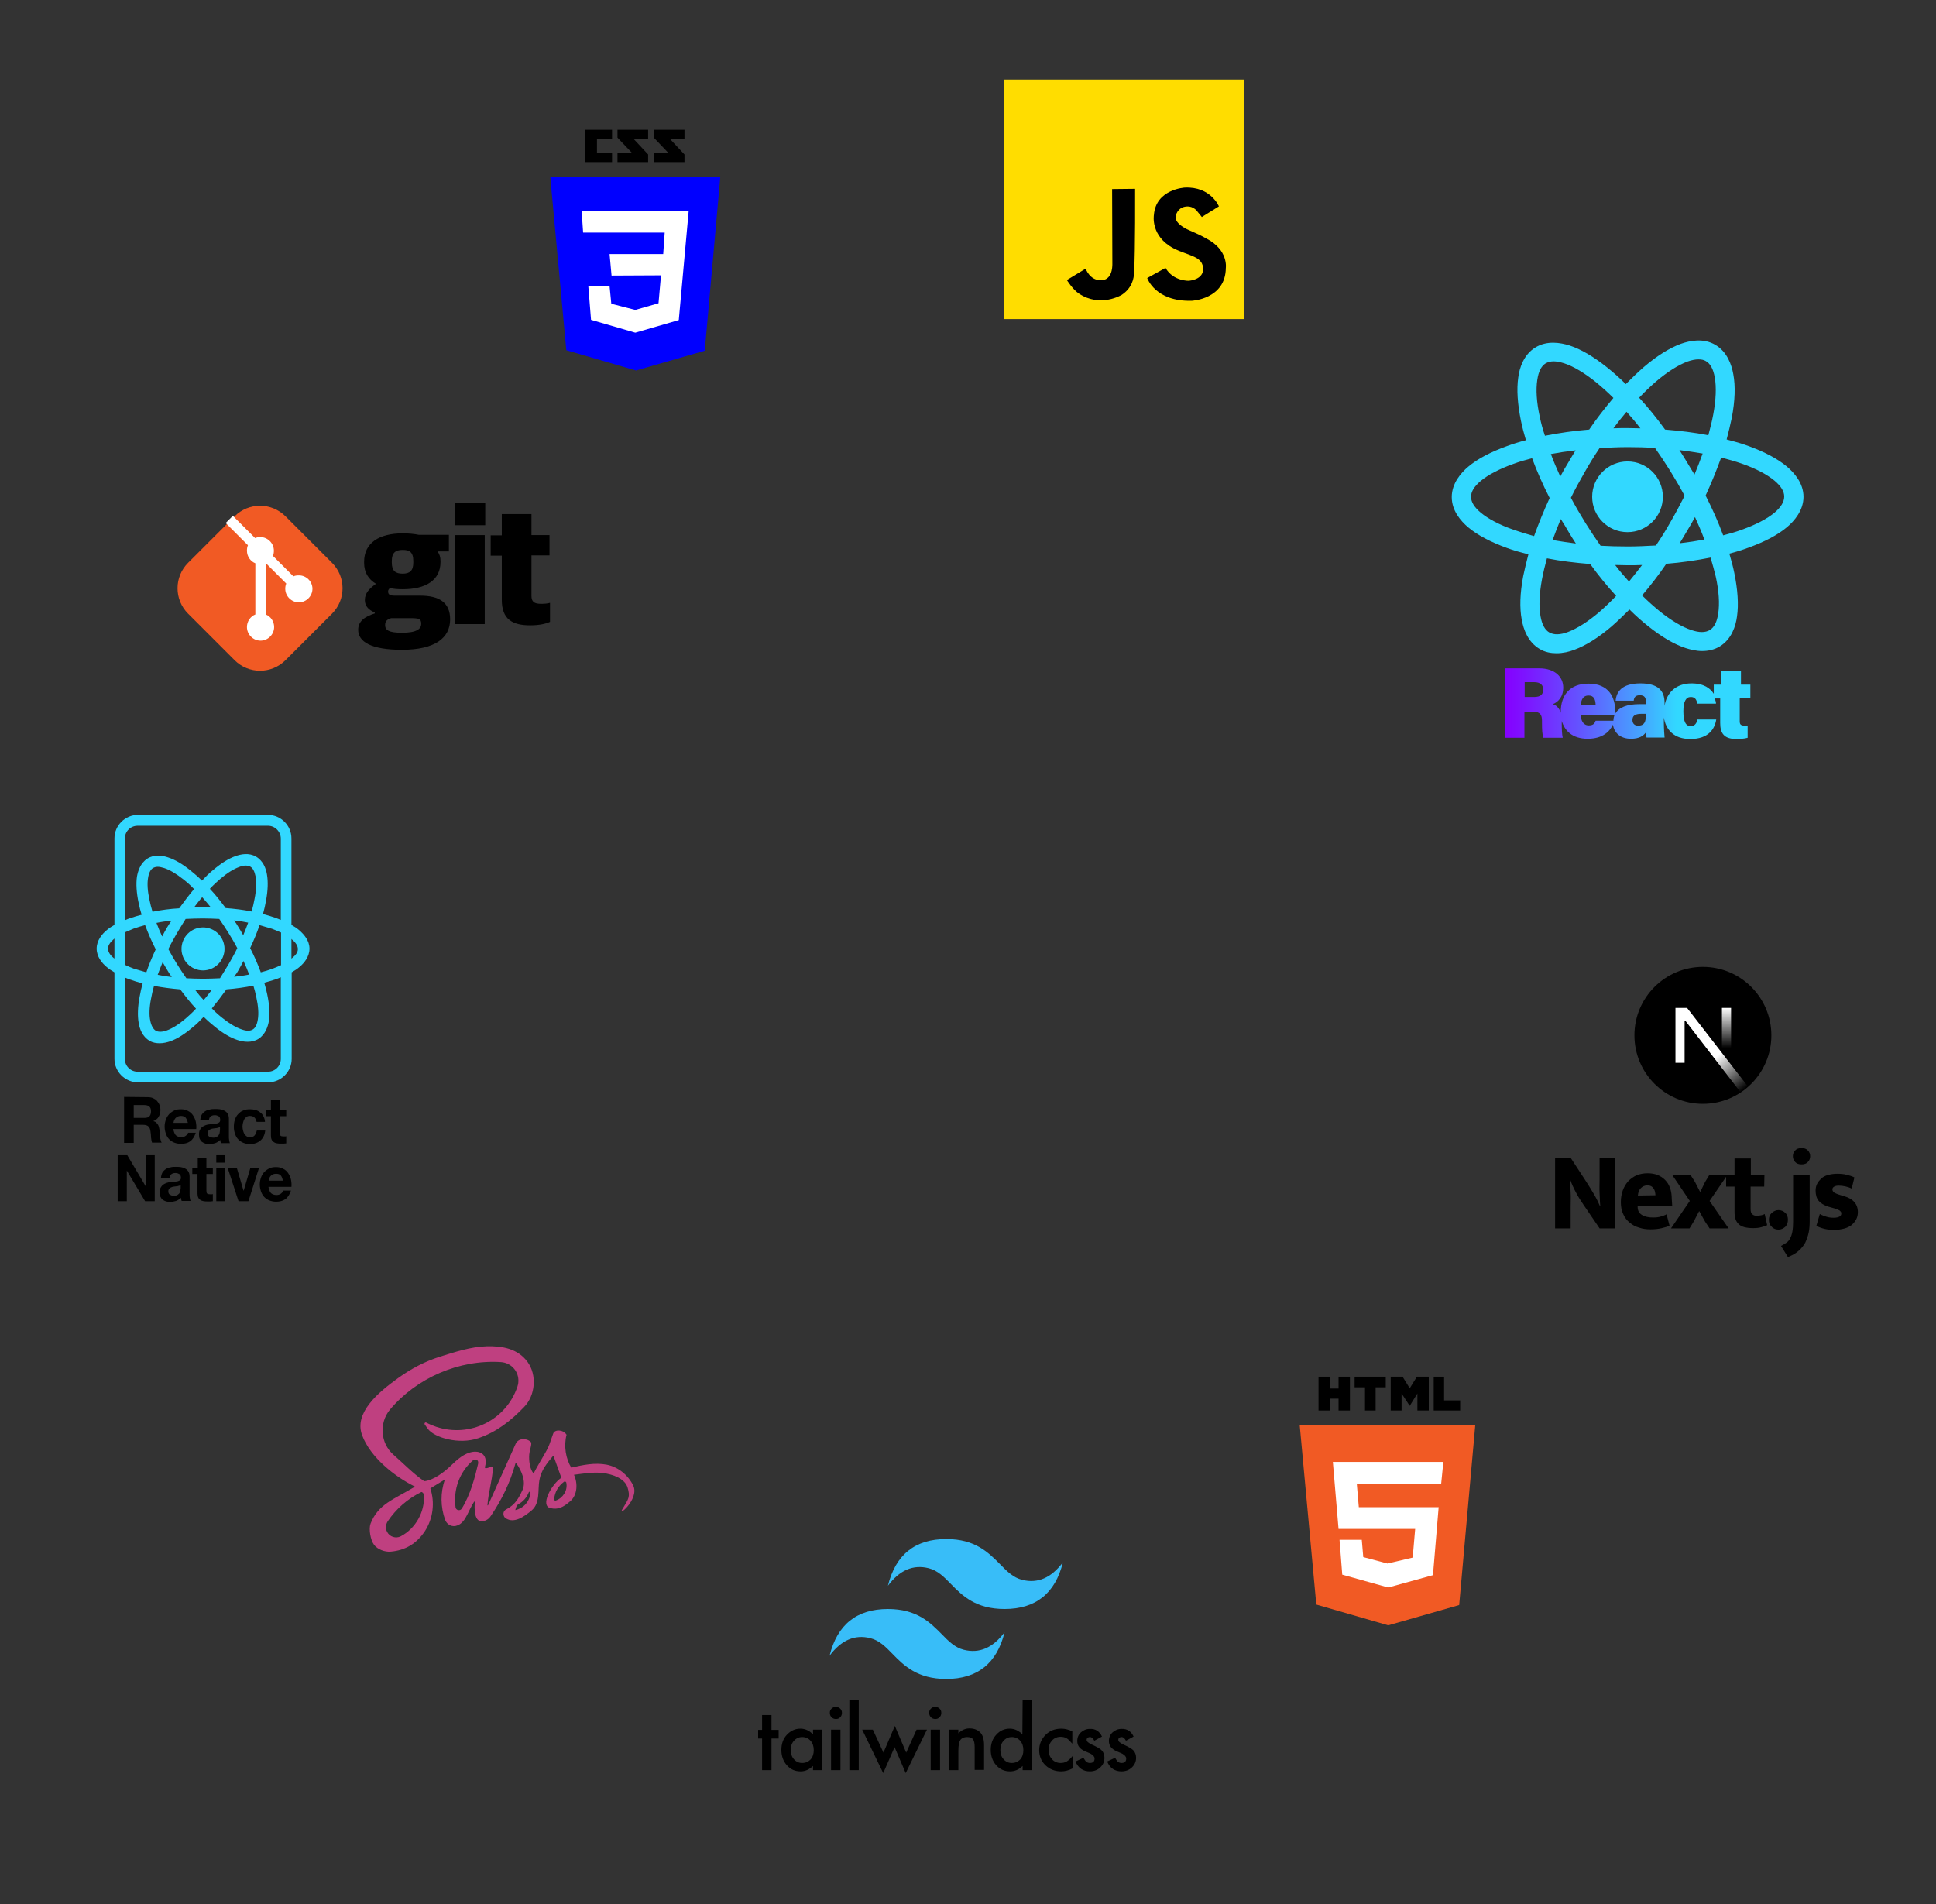 <?xml version="1.0" encoding="utf-8"?>
<!-- Generator: Adobe Illustrator 27.2.0, SVG Export Plug-In . SVG Version: 6.00 Build 0)  -->
<svg version="1.1" id="Layer_1" xmlns="http://www.w3.org/2000/svg" xmlns:xlink="http://www.w3.org/1999/xlink" x="0px" y="0px"
	 viewBox="0 0 783.2 770.5" style="enable-background:new 0 0 783.2 770.5;" xml:space="preserve">
<rect x="0" y="0" width="783.2" height="770.5" fill="#333333" stroke="none"/>
<style type="text/css">
	.st0{fill:#0000FF;}
	.st1{fill:#FFFFFF;}
	.st2{fill:#F15A24;}
	.st3{fill:#FFDD00;}
	.st4{fill:#32D8FF;}
	.st5{fill:url(#SVGID_1_);}
	.st6{fill:#BF4080;}
	.st7{fill-rule:evenodd;clip-rule:evenodd;fill:#38BDF8;}
	.st8{fill:url(#SVGID_00000131350011468699903640000014073538714460063380_);}
	.st9{fill:url(#SVGID_00000170244798946950706030000001203083183805661315_);}
</style>
<g id="Layer_1_00000016775159834316823370000012600366716508264634_">
	<g>
		<polygon class="st0" points="291.4,71.5 222.6,71.5 229.1,141.7 257.3,149.9 285.1,141.9 		"/>
		<polygon class="st1" points="235.3,85.4 278.6,85.4 274.6,129.5 257,134.6 239.1,129.4 238,115.8 246.6,115.8 247.3,122.9 
			257,125.4 266.4,122.7 267.4,111.4 247.4,111.5 246.6,102.8 268.3,102.8 268.9,94.1 235.9,94.1 		"/>
		<polygon points="241.5,56.3 241.5,61.9 247.6,61.9 247.6,65.6 236.8,65.6 236.8,52.5 247.6,52.5 247.6,56.4 		"/>
		<polygon points="249.8,52.5 249.8,55.7 255.8,62 249.8,62 249.8,65.6 262.2,65.6 262.2,62.5 256.4,56.3 262.2,56.3 262.2,52.5 		
			"/>
		<polygon points="264.5,52.5 264.5,55.7 270.5,62 264.5,62 264.5,65.6 276.9,65.6 276.9,62.5 271.1,56.3 276.9,56.3 276.9,52.5 		
			"/>
	</g>
	<g>
		<polygon class="st2" points="596.8,576.7 525.8,576.7 532.5,649.2 561.6,657.6 590.3,649.4 		"/>
		<polygon class="st1" points="541.9,623 550.9,623 551.5,630 561.3,632.6 571.5,630.2 572.5,618.6 541.5,618.6 539.2,591.5 
			583.9,591.5 583,600.5 548.9,600.5 549.7,609.8 582,609.8 579.7,637.3 561.6,642.3 543,637.1 		"/>
		<path d="M541.5,570.7v-4.8H538v4.8h-4.6V557h4.6v4.8h3.5V557h4.6v13.7H541.5z"/>
		<path d="M560.6,561.3h-4.1v9.4h-4.3v-9.4H548V557h12.6V561.3z"/>
		<path d="M590.7,570.7H580V557h4.2v9.6h6.5V570.7L590.7,570.7z"/>
		<polygon points="562.6,570.7 562.6,557 567.4,557 570.3,561.7 573.2,557 578,557 578,570.7 573.4,570.7 573.4,563.8 570.3,568.8 
			567,563.8 567,570.7 		"/>
	</g>
	<g>
		<path d="M436.5,118.9c8.7,5.8,17.3,0.5,17.3,0.5c4.3-2.9,4.9-6.7,5-9.1c0.5-8.6,0.4-33.8,0.4-33.8l-9.3,0.1c0,0,0,22.1,0.1,30.4
			c0,1.4-0.1,6.5-4.7,6.5s-6.1-4.7-6.1-4.7l-7.5,4.6C431.7,113.3,434.1,117.2,436.5,118.9L436.5,118.9z"/>
		<path d="M481,113.4c0,0-6.4,0.3-9.5-5.2l-7.4,4.1c0,0,3.3,9.6,18,9.2c0,0,13.8-0.6,13.8-13.3c0,0,1.1-7.3-7.9-11.9
			c-1.5-0.8-3-1.6-6.6-3.2c-1.5-0.6-4.1-2-5.2-3.6c-1.4-2.1,0.2-4.9,2-5.7c2-0.9,4.3-0.4,5.8,1.1c0.6,0.6,2.2,2.7,2.2,2.7l6.9-4.3
			c0,0-3.3-8.1-13.8-7.6c0,0-11.7,0.6-12.5,11.1c0,0-1.5,8.5,8,13.5c6.1,3.2,12.1,3.1,11.9,8.6C486.7,109.1,486.8,112.8,481,113.4
			L481,113.4z"/>
		<path class="st3" d="M406.1,32.2v96.9h97.3V32.2L406.1,32.2L406.1,32.2z"/>
		<path d="M486.7,109.1c0.2-5.5-5.8-5.5-11.9-8.6c-9.5-5-8-13.5-8-13.5c0.8-10.5,12.5-11.1,12.5-11.1c10.5-0.5,13.8,7.6,13.8,7.6
			l-6.9,4.3c0,0-1.6-2-2.2-2.7c-1.5-1.6-3.8-2-5.8-1.1c-1.8,0.8-3.5,3.6-2,5.7c1.1,1.6,3.7,3,5.2,3.6c3.7,1.6,5.2,2.4,6.6,3.2
			c9,4.6,7.9,11.9,7.9,11.9c-0.1,12.7-13.8,13.3-13.8,13.3c-14.8,0.4-18-9.2-18-9.2l7.4-4.1c3.2,5.5,9.5,5.2,9.5,5.2
			C486.9,112.9,486.7,109.2,486.7,109.1L486.7,109.1z M439.2,108.7c0,0,1.6,4.7,6.1,4.7s4.7-5.1,4.7-6.5c0-8.3-0.1-30.4-0.1-30.4
			l9.3-0.1c0,0,0.1,25.2-0.4,33.8c-0.1,2.5-0.8,6.3-5,9.1c0,0-8.6,5.3-17.3-0.5c-2.5-1.6-4.9-5.5-4.9-5.5L439.2,108.7L439.2,108.7z"
			/>
	</g>
	<g>
		<g>
			<circle class="st4" cx="658.4" cy="201" r="14.3"/>
			<path class="st4" d="M722.8,188.7c-3.7-3.1-9-5.9-15.6-8.3c-2.7-1-5.6-1.8-8.7-2.6c0.8-3,1.5-6,2.1-8.8
				c1.3-6.9,1.5-12.8,0.6-17.6c-0.7-3.9-2.5-9.1-7.3-11.9c-4.8-2.8-10.2-1.7-13.9-0.4c-4.6,1.7-9.6,4.8-15,9.4
				c-2.4,2.1-4.8,4.4-7.3,6.9c-2.5-2.5-5-4.7-7.5-6.7c-5.5-4.4-10.6-7.4-15.2-8.9c-3.8-1.2-9.2-2.1-13.9,0.8
				c-4.7,2.9-6.4,8.2-6.9,12.1c-0.7,4.8-0.3,10.8,1.1,17.6c0.5,2.5,1.2,5.1,2,7.8c-2.7,0.7-5.3,1.5-7.7,2.4
				c-6.6,2.4-11.8,5.1-15.6,8.3c-3,2.5-6.7,6.8-6.7,12.3s3.6,9.7,6.7,12.3c3.7,3.1,9,5.9,15.6,8.3c2.7,1,5.6,1.8,8.7,2.6
				c-0.8,3-1.5,6-2.1,8.8c-1.3,6.9-1.5,12.8-0.6,17.6c0.7,3.9,2.5,9.1,7.3,11.9c2.2,1.3,4.5,1.7,6.8,1.7c2.6,0,5.1-0.6,7.2-1.4
				c4.6-1.7,9.6-4.8,15-9.4c2.4-2.1,4.8-4.4,7.3-6.9c2.5,2.5,5,4.7,7.5,6.7c5.5,4.4,10.6,7.4,15.2,8.9c1.9,0.6,4.2,1.2,6.7,1.2
				c2.4,0,4.9-0.5,7.2-1.9c4.7-2.9,6.4-8.2,6.9-12.1c0.7-4.8,0.3-10.8-1.1-17.6c-0.5-2.5-1.2-5.1-2-7.8c2.7-0.7,5.3-1.5,7.7-2.4
				c6.6-2.4,11.8-5.1,15.6-8.3c3-2.5,6.7-6.8,6.7-12.3S725.9,191.3,722.8,188.7L722.8,188.7z M670,154.3c4.6-3.9,8.9-6.6,12.6-8
				c1.7-0.6,3.2-0.9,4.5-0.9c1.2,0,2.2,0.2,3,0.7c1.8,1,3,3.2,3.6,6.6c0.7,3.9,0.5,9-0.6,14.9c-0.5,2.7-1.2,5.6-2,8.5
				c-5.5-1.1-11.4-1.8-17.5-2.3c-3.4-4.7-6.9-9-10.5-12.9C665.4,158.5,667.7,156.3,670,154.3L670,154.3z M685.7,209.2
				c1.4,3.1,2.7,6.1,3.8,9.1c-3.2,0.6-6.5,1.1-10,1.5c1-1.6,2-3.3,3-5C683.6,213,684.7,211.1,685.7,209.2L685.7,209.2z M675.9,211
				c-1.9,3.4-3.9,6.6-6,9.7c-3.7,0.2-7.5,0.4-11.4,0.4s-7.4-0.1-11-0.3c-2.1-3-4.1-6-6.1-9.2c-2.1-3.4-4.1-6.8-5.9-10.2
				c1.7-3.5,3.6-6.9,5.6-10.4c1.9-3.4,3.9-6.6,6-9.7c3.7-0.2,7.5-0.4,11.4-0.4s7.4,0.1,11,0.3c2.1,3,4.1,6,6.1,9.2
				c2.1,3.4,4.1,6.8,5.9,10.2C679.7,204.1,677.9,207.6,675.9,211z M659,235.3c-1.9-2.1-3.8-4.3-5.6-6.7c1.7,0,3.4,0.1,5.1,0.1
				c2,0,3.9,0,5.8-0.1C662.5,231,660.7,233.2,659,235.3z M634.8,215.6c0.9,1.5,1.8,2.9,2.7,4.3c-3.2-0.4-6.4-0.9-9.4-1.4
				c1-2.8,2.1-5.6,3.3-8.5C632.6,211.8,633.7,213.7,634.8,215.6L634.8,215.6z M631.2,192.8c-1.4-3.1-2.7-6.1-3.8-9.1
				c3.2-0.6,6.5-1.1,10-1.5c-1,1.6-2,3.3-3,5C633.3,189,632.2,190.9,631.2,192.8L631.2,192.8z M658,166.6c1.9,2.1,3.8,4.3,5.6,6.7
				c-1.7,0-3.4-0.1-5.1-0.1c-2,0-3.9,0-5.8,0.1C654.4,171,656.2,168.7,658,166.6z M682.1,186.4c-0.9-1.5-1.8-2.9-2.7-4.3
				c3.2,0.4,6.4,0.9,9.4,1.4c-1,2.8-2.1,5.6-3.3,8.5C684.3,190.1,683.2,188.2,682.1,186.4L682.1,186.4z M622.9,168.6
				c-1.3-5.9-1.6-11-1-14.9c0.5-3.4,1.6-5.6,3.4-6.7c0.9-0.5,2-0.8,3.2-0.8s2.7,0.3,4.3,0.8c3.7,1.2,8.2,3.9,12.8,7.6
				c2.3,1.9,4.7,4,7.1,6.4c-3.3,3.9-6.7,8.2-9.8,12.8c-6.3,0.5-12.3,1.4-17.9,2.5C624.1,173.7,623.4,171.1,622.9,168.6L622.9,168.6z
				 M612.2,214.3c-5.7-2-10.2-4.4-13.2-6.9c-2.6-2.2-3.9-4.3-3.9-6.4s1.3-4.2,3.9-6.4c3-2.5,7.6-4.9,13.2-6.9
				c2.4-0.9,4.9-1.6,7.6-2.3c1.9,5.2,4.3,10.6,7.1,16.1c-2.4,5.2-4.5,10.4-6.3,15.4C617.7,216.1,614.8,215.2,612.2,214.3
				L612.2,214.3z M646.9,247.7c-4.6,3.9-8.9,6.6-12.6,8c-3.2,1.2-5.7,1.2-7.5,0.2c-1.8-1-3-3.2-3.6-6.6c-0.7-3.9-0.5-9,0.6-14.9
				c0.5-2.7,1.2-5.6,2-8.5c5.5,1.1,11.4,1.8,17.5,2.3c3.4,4.7,6.9,9,10.5,12.9C651.5,243.5,649.2,245.7,646.9,247.7L646.9,247.7z
				 M694.1,233.3c1.3,5.9,1.6,11,1,14.9c-0.5,3.4-1.6,5.6-3.4,6.7s-4.3,1.1-7.5,0c-3.7-1.2-8.2-3.9-12.8-7.6c-2.3-1.9-4.7-4-7.1-6.4
				c3.3-3.9,6.7-8.2,9.8-12.8c6.3-0.5,12.3-1.4,17.9-2.5C692.8,228.3,693.5,230.8,694.1,233.3L694.1,233.3z M717.9,207.4
				c-3,2.5-7.6,4.9-13.2,6.9c-2.4,0.9-4.9,1.6-7.6,2.3c-1.9-5.2-4.3-10.6-7.1-16.1c2.4-5.2,4.5-10.4,6.3-15.4c3,0.8,5.8,1.6,8.4,2.5
				c5.7,2,10.2,4.4,13.2,6.9c2.6,2.2,3.9,4.3,3.9,6.4S720.5,205.2,717.9,207.4L717.9,207.4z"/>
		</g>
		
			<linearGradient id="SVGID_1_" gradientUnits="userSpaceOnUse" x1="608.81" y1="495.738" x2="708.07" y2="495.738" gradientTransform="matrix(1 0 0 -1 0 780.317)">
			<stop  offset="0" style="stop-color:#8500FF"/>
			<stop  offset="9.000000e-02" style="stop-color:#7C16FF"/>
			<stop  offset="0.29" style="stop-color:#6550FF"/>
			<stop  offset="0.58" style="stop-color:#42ADFF"/>
			<stop  offset="0.7" style="stop-color:#32D8FF"/>
			<stop  offset="0.8" style="stop-color:#32D8FF"/>
			<stop  offset="1" style="stop-color:#32D8FF"/>
		</linearGradient>
		<path class="st5" d="M708.1,282.4V277h-3.8v-5.5h-7.9v5.5h-3.1v3.7c-1.4-2.2-4-4.2-9-4.2c-6.3,0-10.1,3.8-10.9,9.1v-1.2
			c0-5.1-2.8-7.9-9.8-7.9c-7.6,0-9.7,3.5-10,7h7.3c0.2-1.4,0.7-2.2,2.5-2.2c1.9,0,2.4,1,2.4,2.4v1.2h-2.6c-4.8,0-8.3,1.2-9.8,3.9
			c0-0.4,0-0.8,0-1.3c0-5.3-2.5-10.9-10.8-10.9c-7.8,0-11.2,5-11.2,11.4c0,0.1,0,0.3,0,0.4c-0.7-2.1-1.9-3.1-3.2-3.5
			c2-0.8,4.2-2.8,4.2-6.7c0-4.2-3.2-7.8-9.8-7.8h-13.9v28.1h8v-10.6h2.9c3.6,0,4.2,1.3,4.2,3.8v0.7c0,2.9,0.1,4.9,0.6,6.1h7.8
			c-0.3-1.2-0.4-3.5-0.4-5.2V292c0-0.1,0-0.2,0-0.3c1.2,4,4.3,7.2,10.5,7.2s9-3.1,10.2-5.7c0.5,3.3,3,5.7,7.3,5.7c3.4,0,5-1.2,6-2.5
			c0,0.5,0.2,1.5,0.3,2h7.3c-0.1-0.7-0.3-3.9-0.3-6.3v-1.8c0.8,5,4.1,8.7,10.7,8.7c7.4,0,9.9-4.1,10.5-7.9h-7.6
			c-0.3,1.4-1,2.7-2.7,2.7c-1.9,0-3-1.6-3-6c0-3.9,1-5.8,3-5.8c1.8,0,2.4,1.2,2.6,2.7h7.6c0-0.6-0.2-1.3-0.5-2.1h2.2v9.9
			c0,4,1.4,6.5,6.5,6.5c1.3,0,3.4-0.1,4.6-0.5v-4.9c-0.4,0-0.8,0-1.1,0c-1.7,0-2.1-0.5-2.1-1.8v-9.2L708.1,282.4L708.1,282.4z
			 M620.6,282h-3.8v-6h3.8c2.5,0,3.7,1.1,3.7,3S623.3,282,620.6,282z M642.6,281.4c2.3,0,2.8,1.7,2.9,3.7h-6
			C639.7,283,640.5,281.4,642.6,281.4L642.6,281.4z M645.5,291.6c-0.4,1.1-0.9,1.9-2.8,1.9c-2.3,0-3.2-2.2-3.2-4.3h13.7
			c-0.3,0.7-0.5,1.5-0.5,2.4L645.5,291.6L645.5,291.6z M665.8,289.5c0,2.3-0.4,4.1-3.1,4.1c-1.6,0-2.3-1-2.3-2.3
			c0-1.6,0.9-2.5,3.6-2.5h1.8V289.5L665.8,289.5z"/>
	</g>
	<g>
		<g>
			<path class="st2" d="M76.1,227.7l18.8-18.8c5.7-5.7,14.9-5.7,20.6,0l18.8,18.8c5.7,5.7,5.7,14.9,0,20.6l-18.8,18.8
				c-5.7,5.7-14.9,5.7-20.6,0l-18.8-18.8C70.4,242.6,70.4,233.4,76.1,227.7z"/>
			<path class="st1" d="M120.8,232.8c-0.8,0-1.5,0.1-2.1,0.4l-8.3-8.3c0.3-0.6,0.4-1.4,0.4-2.1c0-3-2.5-5.5-5.5-5.5
				c-0.7,0-1.4,0.1-2.1,0.4l-9-9l-2.9,2.9l9,9c-0.3,0.7-0.4,1.4-0.4,2.2c0,2.3,1.4,4.3,3.4,5.1v20.7c-2,0.8-3.4,2.8-3.4,5.1
				c0,3,2.5,5.5,5.5,5.5s5.5-2.5,5.5-5.5c0-2.3-1.4-4.3-3.4-5.1v-20.7c0,0,0.1,0,0.1,0l8.2,8.2c-0.3,0.7-0.4,1.4-0.4,2.1
				c0,3,2.5,5.5,5.5,5.5s5.5-2.5,5.5-5.5S123.8,232.7,120.8,232.8L120.8,232.8z"/>
		</g>
		<path d="M144.9,254.8c0-3.6,2.9-5.4,6.7-6.6v-0.4c-2.2-0.9-4-2.4-4-5c0-2.9,1.9-4.7,4.5-6.6c-3-1.8-4.8-4.5-4.8-8.5v-0.4
			c0-7.6,6-11.5,15.6-11.5c2.4,0,4.6,0.2,6.6,0.6h12.1v6.7H177c0.8,1.1,1.2,2.2,1.2,3.9v0.4c0,7.4-6,11-15.3,11
			c-1.9,0-3.6-0.1-5.2-0.5c-0.4,0.6-0.7,0.7-0.7,1.4c0,1.3,0.8,1.7,2.7,1.7H170c7.6,0,12.1,2.7,12.1,9.6c0,7.5-6.1,12.3-19.5,12.3
			C150.2,262.9,144.9,259.7,144.9,254.8L144.9,254.8z M170.4,252.4c0-2.1-0.9-2.3-4.6-2.3h-7.6c-1.5,0.5-2.4,1.1-2.4,2.8
			c0,2,1.4,3.1,6.8,3.1C168.5,256,170.4,254.5,170.4,252.4L170.4,252.4z M167.2,227.6V227c0-3.7-1.6-4.5-4.3-4.5
			c-2.9,0-4.4,1.1-4.4,4.5v0.6c0,3.4,1.5,4.5,4.4,4.5S167.2,230.9,167.2,227.6z"/>
		<path d="M184.2,203.4h12.1v9.1h-12.1L184.2,203.4L184.2,203.4z M184.2,216.5h11.9v36h-11.9L184.2,216.5L184.2,216.5z"/>
		<path d="M203,242.7v-17.9h-4.5v-8.2h4.5V208H215v8.5h7.3v8.2H215V241c0,2.5,1.1,3.3,3.9,3.3c1.3,0,2.6-0.1,3.6-0.4v7.7
			c-1.5,0.7-4.1,1.4-8,1.4C207.3,253,203,250.6,203,242.7L203,242.7z"/>
	</g>
	<path class="st6" d="M256.2,601.1c-2.1-4.3-6.1-7.6-10.8-8.5s-9.6,0.1-14.3,1.2c-2.2-3.6-3.1-8.7-1.9-13.3
		c-1.4-2.2-4.8-2.2-5.4-0.5c-1.7,4.8-1.5,4.6-2.7,6.9c-1.7,3.1-3.8,6.4-5.2,9.2c-1.6-1.4-2-5.5-1.8-7.6s1.3-4.5,0.6-5.1
		c-1.8-1.7-5.1-1.5-6.1,0.8l-11.1,24.7c0,0.1-0.1,0.2-0.2,0.2s-0.1-0.1-0.1-0.2l0,0c0.4-5.2,1.9-9.6,2.2-14.8
		c0.4-1.8-3.6,1.1-3.2-0.6c1.5-5.8-3-6.4-4.8-6.1c-3.6,0.5-6.4,3.1-9.1,5.7s-7.1,5.9-10.7,6.2c-4.7-3.3-8.4-7.2-12.4-10.7
		c-5.3-4.6-5.9-12.8-1.5-18.2c10.9-13,28.1-20.4,45-19.3c4.2,0.3,7.3,3.9,7,8c0,0.7-0.2,1.3-0.4,2c-4.6,13.5-19.2,20.7-32.8,16.2
		c-1.4-0.5-2.7-1-4-1.7c-0.3-0.2-0.6,0-0.7,0.2c-0.1,0.2-0.1,0.3,0,0.5l1.2,1.7c2.6,3.7,12.7,6.6,20.5,3.9c7.4-2.5,13.1-7,18.5-12.6
		c4.6-4.7,5.3-13,1.4-18.3s-10.1-6.5-16.6-6.3c-6.4,0.2-12.7,2.3-18.8,4.2c-6.3,2-11.7,4.9-17,8.7c-7.9,5.7-17.9,14-14.5,23.1
		c3.3,8.9,13.1,16.7,21.4,20.8c-8.6,5.2-14.9,7-18,15c-0.8,2.2,0,6.6,1.4,8.5s4.4,3,6.7,2.8c6-0.5,10.6-3.3,13.9-8.3
		c3.3-5.1,4.1-11.5,2.2-17.3l5.9-3.6c-1.9,5.3-1.8,11.1,0.1,16.4c0.8,2,3,3,4.9,2.2c1.3-0.5,1.3-0.5,0.1,0c1.9-0.8,3-2.5,3.9-4.3
		c0.8-1.6,1.8-3.8,2.8-5.3c0-0.1,0.1-0.1,0.2,0c0,0,0.1,0.1,0.1,0.2c-0.2,2-0.5,8.8,3.7,7.6c1.2-0.3,2.1-1,2.8-2.1
		c4.4-6.5,7.8-13.5,9.9-21.1c0-0.1,0.1-0.2,0.3-0.2c0,0,0.1,0,0.1,0.1c2.1,2.9,4,7.4,2.5,10.7c-1.6,3.5-3,6-6.6,7.9
		c-1.1,0.5-1.4,1.8-0.9,2.8c0.1,0.3,0.4,0.6,0.7,0.8c3.4,2.2,7.4-0.6,10.5-3.2c3.5-3,2.4-8.2,3.1-12.2s3-6.8,5.6-9.9
		c0,0,0.1,0,0.1,0l0,0l3.2,8.9c-4.1,2.7-8.7,11.4-4.4,12.3c3.1,0.7,5.1-0.3,8.1-2.9c2.8-2.5,3-7.2,1.4-10.6c4-0.5,7.9-1.2,11.8-0.7
		s8.8,2.2,9.9,5.9s0.4,4.5-1.8,8.2C249,614.6,258.8,606.7,256.2,601.1L256.2,601.1L256.2,601.1z M162.1,621.6c-2,1-4.5,0.2-5.5-1.8
		c-0.7-1.3-0.6-2.9,0.2-4.2c3.4-5.1,8.1-9.2,13.6-11.9c0.3-0.2,1.1,0.5,1.1,1.3C171.9,611.7,168.1,618.5,162.1,621.6L162.1,621.6z
		 M193.4,592.3c-1.2,5.2-3.1,12.5-6.6,18.1c-0.4,0.6-1.2,0.8-1.9,0.4c-0.3-0.2-0.6-0.6-0.6-0.9c-1-7.2,1.6-14.4,7.1-19.1
		c0.5-0.4,1.2-0.4,1.6,0C193.5,591,193.5,591.7,193.4,592.3L193.4,592.3z M212.7,608.5c-1.1,1.3-2.6,2.1-4.2,2.5
		c-0.1,0,0.4-2,1.2-2.4c1.9-1,3.4-2.7,4.2-4.8c0.1-0.2,0.3-0.3,0.5-0.2c0.1,0.1,0.2,0.2,0.2,0.3
		C214.5,605.6,213.8,607.2,212.7,608.5L212.7,608.5z M228.3,604.3c-0.8,1.3-2,2.3-3.4,2.8c-0.3,0.1-0.6,0-0.7-0.3c0-0.1,0-0.2,0-0.3
		c0.2-2.8,1.7-5.3,4-7c0.3-0.2,0.6-0.1,0.8,0.2c0,0,0.1,0.1,0.1,0.2C229.4,601.4,229.1,603,228.3,604.3L228.3,604.3L228.3,604.3z"/>
	<g>
		<g>
			<path d="M312.1,703.4v12.8h-3.8v-12.8h-1.6v-3.5h1.6v-6h3.8v6h2.9v3.5H312.1z"/>
			<path d="M328.9,699.8h3.8v16.4h-3.8v-1.7c-1.6,1.5-3.2,2.2-5,2.2c-2.3,0-4.1-0.8-5.6-2.5c-1.5-1.7-2.2-3.8-2.2-6.2
				s0.7-4.5,2.2-6.1s3.3-2.5,5.5-2.5c1.9,0,3.6,0.8,5.1,2.3L328.9,699.8L328.9,699.8z M319.9,708c0,1.6,0.4,2.8,1.3,3.8
				c0.9,1,2,1.5,3.3,1.5c1.4,0,2.5-0.5,3.4-1.4c0.9-1,1.3-2.3,1.3-3.8s-0.4-2.8-1.3-3.8c-0.9-1-2-1.5-3.4-1.5
				c-1.3,0-2.4,0.5-3.3,1.5C320.3,705.3,319.9,706.5,319.9,708L319.9,708z"/>
			<path d="M335.7,693c0-0.7,0.2-1.2,0.7-1.7s1.1-0.7,1.7-0.7s1.3,0.2,1.8,0.7c0.5,0.5,0.7,1,0.7,1.7s-0.2,1.3-0.7,1.8
				c-0.5,0.5-1,0.7-1.7,0.7s-1.3-0.2-1.8-0.7S335.7,693.7,335.7,693L335.7,693z M340,699.8v16.4h-3.8v-16.4H340z"/>
			<path d="M347.4,687.8v28.4h-3.8v-28.4H347.4z"/>
			<path d="M353.1,699.8l4.3,9.3l4.6-10.8l4.6,10.8l4.2-9.3h4.2l-8.6,17.6l-4.5-10.5l-4.6,10.5l-8.5-17.6H353.1L353.1,699.8z"/>
			<path d="M375.9,693c0-0.7,0.2-1.2,0.7-1.7s1.1-0.7,1.7-0.7s1.3,0.2,1.8,0.7c0.5,0.5,0.7,1,0.7,1.7s-0.2,1.3-0.7,1.8
				c-0.5,0.5-1,0.7-1.7,0.7s-1.3-0.2-1.8-0.7S375.9,693.7,375.9,693L375.9,693z M380.3,699.8v16.4h-3.8v-16.4H380.3z"/>
			<path d="M383.9,699.8h3.8v1.5c1.3-1.3,2.8-2,4.5-2c1.9,0,3.4,0.6,4.5,1.8c0.9,1,1.4,2.7,1.4,5v10h-3.8v-9.1
				c0-1.6-0.2-2.7-0.7-3.3c-0.4-0.6-1.2-0.9-2.4-0.9c-1.2,0-2.1,0.4-2.7,1.2c-0.5,0.8-0.8,2.2-0.8,4.3v7.9h-3.8V699.8L383.9,699.8z"
				/>
			<path d="M413.7,687.8h3.8v28.4h-3.8v-1.7c-1.5,1.5-3.2,2.2-5.1,2.2c-2.2,0-4.1-0.8-5.6-2.5c-1.5-1.7-2.2-3.8-2.2-6.2
				s0.7-4.5,2.2-6.1c1.5-1.7,3.3-2.5,5.5-2.5c1.9,0,3.6,0.8,5.1,2.3L413.7,687.8L413.7,687.8z M404.7,708c0,1.6,0.4,2.8,1.3,3.8
				c0.9,1,2,1.5,3.3,1.5c1.4,0,2.5-0.5,3.4-1.4c0.9-1,1.3-2.3,1.3-3.8s-0.4-2.8-1.3-3.8c-0.9-1-2-1.5-3.4-1.5
				c-1.3,0-2.4,0.5-3.3,1.5C405.1,705.3,404.7,706.5,404.7,708L404.7,708z"/>
			<path d="M433.8,700.5v5c-0.9-1-1.6-1.8-2.3-2.2c-0.7-0.4-1.5-0.6-2.4-0.6c-1.4,0-2.6,0.5-3.5,1.5s-1.4,2.2-1.4,3.8
				s0.5,2.8,1.4,3.8c0.9,1,2.1,1.5,3.5,1.5c0.9,0,1.7-0.2,2.4-0.6c0.7-0.4,1.5-1.1,2.4-2.2v5c-1.5,0.8-3.1,1.2-4.6,1.2
				c-2.5,0-4.6-0.8-6.4-2.5c-1.7-1.7-2.5-3.7-2.5-6.1s0.9-4.5,2.6-6.2s3.8-2.5,6.4-2.5C430.8,699.4,432.4,699.8,433.8,700.5
				L433.8,700.5z"/>
			<path d="M445.8,702.6l-3.1,1.7c-0.5-1-1.1-1.5-1.8-1.5c-0.4,0-0.6,0.1-0.9,0.3s-0.4,0.5-0.4,0.9c0,0.6,0.7,1.2,2.2,1.9
				c2,0.9,3.4,1.7,4,2.4s1,1.7,1,2.9c0,1.6-0.6,2.9-1.8,4c-1.1,1-2.5,1.5-4.1,1.5c-2.7,0-4.7-1.3-5.8-4l3.2-1.5
				c0.5,0.8,0.8,1.3,1,1.5c0.5,0.4,1,0.6,1.6,0.6c1.3,0,1.9-0.6,1.9-1.8c0-0.7-0.5-1.3-1.5-1.9c-0.4-0.2-0.8-0.4-1.1-0.5
				s-0.8-0.4-1.2-0.5c-1.1-0.5-1.9-1.1-2.3-1.6c-0.6-0.7-0.9-1.6-0.9-2.6c0-1.4,0.5-2.6,1.5-3.5c1-0.9,2.2-1.4,3.6-1.4
				C443.2,699.4,444.8,700.5,445.8,702.6L445.8,702.6z"/>
			<path d="M458.6,702.6l-3.1,1.7c-0.5-1-1.1-1.5-1.8-1.5c-0.4,0-0.6,0.1-0.9,0.3s-0.4,0.5-0.4,0.9c0,0.6,0.7,1.2,2.2,1.9
				c2,0.9,3.4,1.7,4,2.4s1,1.7,1,2.9c0,1.6-0.6,2.9-1.8,4c-1.1,1-2.5,1.5-4.1,1.5c-2.7,0-4.7-1.3-5.8-4l3.2-1.5
				c0.5,0.8,0.8,1.3,1,1.5c0.5,0.4,1,0.6,1.6,0.6c1.3,0,1.9-0.6,1.9-1.8c0-0.7-0.5-1.3-1.5-1.9c-0.4-0.2-0.8-0.4-1.1-0.5
				s-0.8-0.4-1.2-0.5c-1.1-0.5-1.9-1.1-2.3-1.6c-0.6-0.7-0.9-1.6-0.9-2.6c0-1.4,0.5-2.6,1.5-3.5c1-0.9,2.2-1.4,3.6-1.4
				C456,699.4,457.6,700.5,458.6,702.6L458.6,702.6z"/>
		</g>
		<g>
			<path class="st7" d="M382.8,622.7c-12.6,0-20.5,6.3-23.6,18.9c4.7-6.3,10.2-8.7,16.5-7.1c3.6,0.9,6.2,3.5,9,6.4
				c4.6,4.7,10,10.1,21.7,10.1c12.6,0,20.5-6.3,23.6-18.9c-4.7,6.3-10.2,8.7-16.5,7.1c-3.6-0.9-6.2-3.5-9-6.4
				C399.8,628.1,394.5,622.7,382.8,622.7z"/>
			<path class="st7" d="M359.2,651c-12.6,0-20.5,6.3-23.6,18.9c4.7-6.3,10.2-8.7,16.5-7.1c3.6,0.9,6.2,3.5,9,6.4
				c4.6,4.7,10,10.1,21.7,10.1c12.6,0,20.5-6.3,23.6-18.9c-4.7,6.3-10.2,8.7-16.5,7.1c-3.6-0.9-6.2-3.5-9-6.4
				C376.2,656.4,370.9,651,359.2,651z"/>
		</g>
	</g>
	<g>
		<g>
			<circle cx="688.9" cy="418.9" r="27.7"/>
			
				<linearGradient id="SVGID_00000093878114980172801480000000889685327599488641_" gradientUnits="userSpaceOnUse" x1="689.929" y1="1716.651" x2="700.859" y2="1730.191" gradientTransform="matrix(1 0 0 1 0 -1285.65)">
				<stop  offset="0" style="stop-color:#FFFFFF"/>
				<stop  offset="1" style="stop-color:#FFFFFF;stop-opacity:0"/>
			</linearGradient>
			<path style="fill:url(#SVGID_00000093878114980172801480000000889685327599488641_);" d="M707.2,439.7l-24.7-31.9h-4.7V430h3.7
				v-17.4l22.7,29.4C705.4,441.3,706.3,440.5,707.2,439.7L707.2,439.7z"/>
			
				<linearGradient id="SVGID_00000088851694846653790720000016653672580536520383_" gradientUnits="userSpaceOnUse" x1="698.506" y1="1693.492" x2="698.446" y2="1709.762" gradientTransform="matrix(1 0 0 1 0 -1285.65)">
				<stop  offset="0" style="stop-color:#FFFFFF"/>
				<stop  offset="1" style="stop-color:#FFFFFF;stop-opacity:0"/>
			</linearGradient>
			
				<rect x="696.6" y="407.8" style="fill:url(#SVGID_00000088851694846653790720000016653672580536520383_);" width="3.7" height="22.2"/>
		</g>
		<g>
			<path d="M629.2,468.6h6.3l6.2,9.5c1.1,1.7,2.2,3.5,3.2,5.2s1.8,3.4,2.4,4.8h0.1c-0.2-1.8-0.2-3.6-0.3-5.4s0-3.6,0-5.4v-8.7h6.3
				V497h-6.3l-6.6-9.7c-1.1-1.6-2.1-3.2-3-4.9c-0.9-1.7-1.7-3.4-2.3-5.2h-0.1c0.2,1.9,0.2,3.7,0.3,5.5s0,3.5,0,5.3v9h-6.3V468.6
				L629.2,468.6z"/>
			<path d="M676.5,488.1h-14v0.2c0,1.5,0.6,2.6,1.8,3.3s2.6,1,4.4,1c1.2,0,2.3-0.1,3.2-0.4s1.7-0.5,2.3-0.9l1.2,4.6
				c-0.8,0.4-1.8,0.7-3.1,1c-1.2,0.3-2.8,0.5-4.6,0.5c-1.6,0-3.2-0.2-4.6-0.7c-1.5-0.4-2.7-1.1-3.8-2c-1.1-0.9-2-2-2.6-3.4
				c-0.7-1.4-1-3-1-5c0-1.7,0.3-3.3,0.8-4.7c0.5-1.4,1.3-2.7,2.2-3.7c1-1,2.1-1.8,3.4-2.4c1.3-0.5,2.8-0.8,4.4-0.8
				c3,0,5.3,0.9,7.1,2.7c1.8,1.8,2.7,4.4,2.7,7.7L676.5,488.1L676.5,488.1z M669.7,483.6c0-0.5-0.1-1-0.2-1.5s-0.3-0.9-0.6-1.3
				c-0.3-0.4-0.6-0.7-1-0.9c-0.4-0.2-0.9-0.3-1.5-0.3c-1,0-1.9,0.4-2.6,1.1c-0.7,0.7-1.1,1.7-1.2,3L669.7,483.6L669.7,483.6z"/>
			<path d="M691.6,485.9l7.7,11.1h-7.7l-1.8-2.7l-2.4-4.3l-2.2,4.2l-1.7,2.8H676l7.6-11.1l-7.1-10.5h7.4l1.8,2.8l2.1,4.1l2-4.1
				l1.7-2.8h7.3L691.6,485.9L691.6,485.9z"/>
			<path d="M713.7,480.1h-5.5v9.1c0,1,0.2,1.7,0.7,2.1c0.4,0.4,1,0.6,1.8,0.6c0.6,0,1.2-0.1,1.8-0.2s1.1-0.3,1.4-0.5l1,4.5
				c-0.5,0.3-1.3,0.5-2.3,0.8c-1,0.3-2.1,0.4-3.3,0.4c-2.8,0-4.8-0.5-5.9-1.6c-1.2-1.1-1.7-2.7-1.7-4.9v-10.3h-3.4v-4.8h3.4v-6.6
				h6.6v6.6h5.5L713.7,480.1L713.7,480.1z"/>
			<path d="M715.6,493.5c0-1.1,0.4-2.1,1.2-2.8c0.8-0.7,1.7-1.1,2.7-1.1s2,0.4,2.7,1.1c0.8,0.7,1.1,1.7,1.1,2.8
				c0,1.2-0.4,2.2-1.1,2.9c-0.8,0.7-1.7,1.1-2.7,1.1s-2-0.3-2.7-1.1C716,495.7,715.6,494.8,715.6,493.5z"/>
			<path d="M725.4,475.4h6.7V494c0,1.7-0.1,3.3-0.4,4.7s-0.8,2.8-1.4,4.1c-0.7,1.2-1.6,2.4-2.7,3.3c-1.1,1-2.5,1.8-4.3,2.5l-2.8-4.5
				c0.8-0.4,1.6-0.9,2.2-1.3s1.2-1.1,1.5-1.8c0.4-0.7,0.7-1.6,0.9-2.7c0.2-1.1,0.3-2.4,0.3-4L725.4,475.4L725.4,475.4z M728.8,471.1
				c-1.1,0-2-0.3-2.6-1c-0.6-0.7-0.9-1.4-0.9-2.3s0.3-1.7,0.9-2.3c0.6-0.7,1.5-1,2.6-1s2,0.3,2.6,1c0.6,0.6,0.9,1.4,0.9,2.3
				s-0.3,1.7-0.9,2.3C730.8,470.8,729.9,471.1,728.8,471.1L728.8,471.1z"/>
			<path d="M749.1,480.9c-0.8-0.4-1.7-0.7-2.6-0.9s-1.8-0.3-2.6-0.3c-0.8,0-1.4,0.1-1.9,0.4c-0.5,0.3-0.7,0.7-0.7,1.1
				c0,0.5,0.2,0.9,0.7,1.3c0.5,0.3,1.4,0.7,2.8,1.1l1.3,0.4c1.8,0.5,3.2,1.3,4.1,2.4c0.9,1,1.4,2.4,1.4,4c0,1.1-0.2,2.1-0.7,3
				c-0.5,0.9-1.1,1.6-1.9,2.3c-0.8,0.6-1.8,1.1-3,1.4c-1.2,0.3-2.4,0.5-3.8,0.5c-1.5,0-2.9-0.1-4.1-0.4c-1.2-0.3-2.3-0.7-3.3-1.2
				l1.4-4.8c0.9,0.5,1.8,0.8,2.7,1.1c1,0.3,1.9,0.4,2.9,0.4c1.1,0,1.9-0.2,2.4-0.5c0.5-0.3,0.7-0.7,0.7-1.2c0-0.3,0-0.5-0.2-0.7
				c-0.1-0.2-0.3-0.4-0.6-0.6s-0.7-0.3-1.2-0.5c-0.5-0.2-1.1-0.4-1.9-0.6l-1.4-0.4c-1.8-0.6-3.1-1.4-3.9-2.4c-0.8-1-1.2-2.4-1.2-4.1
				c0-1,0.2-1.9,0.6-2.7c0.4-0.8,1-1.5,1.7-2.2c0.7-0.6,1.6-1.1,2.7-1.4s2.3-0.5,3.7-0.5s2.7,0.1,3.8,0.4c1.2,0.3,2.3,0.6,3.2,1.1
				L749.1,480.9L749.1,480.9z"/>
		</g>
	</g>
	<g>
		
			<ellipse transform="matrix(0.383 -0.924 0.924 0.383 -303.948 312.789)" class="st4" cx="82.1" cy="383.8" rx="8.7" ry="8.7"/>
		<path class="st4" d="M121.1,376.4c-0.9-0.8-2-1.5-3.2-2.2v-35c0-5.2-4.3-9.5-9.5-9.5H55.8c-5.2,0-9.5,4.3-9.5,9.5v35
			c-1.2,0.7-2.3,1.4-3.2,2.2c-1.8,1.5-4,4.1-4,7.4s2.2,5.9,4,7.4c0.9,0.8,2,1.5,3.2,2.2v35c0,5.2,4.3,9.5,9.5,9.5h52.7
			c5.2,0,9.5-4.3,9.5-9.5v-35c1.2-0.7,2.3-1.4,3.2-2.2c1.8-1.5,4-4.1,4-7.4S122.9,378,121.1,376.4z M50.5,339.3
			c0-2.9,2.3-5.2,5.2-5.2h52.7c2.9,0,5.2,2.4,5.2,5.2v32.9c-0.6-0.3-1.3-0.5-2-0.8c-1.7-0.6-3.4-1.1-5.2-1.6
			c0.5-1.8,0.9-3.6,1.2-5.3c0.8-4.2,0.9-7.8,0.4-10.7c-0.4-2.4-1.5-5.5-4.4-7.2s-6.2-1-8.4-0.2c-2.8,1-5.8,2.9-9.1,5.7
			c-1.5,1.2-2.9,2.6-4.4,4.2c-1.5-1.5-3-2.8-4.5-4c-3.3-2.7-6.4-4.5-9.2-5.4c-2.3-0.8-5.6-1.3-8.4,0.5c-2.8,1.8-3.8,5-4.2,7.3
			c-0.4,2.9-0.2,6.5,0.7,10.7c0.3,1.5,0.7,3.1,1.2,4.7c-1.6,0.4-3.2,0.9-4.7,1.4c-0.7,0.2-1.3,0.5-2,0.8L50.5,339.3L50.5,339.3z
			 M67.5,375.4c-0.7,1.2-1.3,2.3-1.9,3.5c-0.9-1.9-1.6-3.7-2.3-5.5c1.9-0.4,4-0.7,6.1-0.9C68.7,373.4,68.1,374.4,67.5,375.4
			L67.5,375.4z M67.8,392.7c0.5,0.9,1.1,1.8,1.7,2.6c-2-0.2-3.8-0.5-5.7-0.9c0.6-1.7,1.3-3.4,2-5.1
			C66.4,390.4,67.1,391.5,67.8,392.7z M61.7,368.9c-0.5-1.6-0.9-3.2-1.2-4.7c-0.8-3.6-1-6.7-0.6-9c0.3-2,1-3.4,2-4
			c0.5-0.3,1.2-0.5,1.9-0.5s1.6,0.2,2.6,0.5c2.2,0.7,4.9,2.3,7.8,4.6c1.4,1.1,2.9,2.4,4.3,3.9c-2,2.4-4,5-6,7.8
			C68.8,367.7,65.1,368.2,61.7,368.9L61.7,368.9z M63,384.1c-1.5,3.2-2.8,6.3-3.8,9.3c-1.8-0.5-3.5-1-5.1-1.5
			c-1.3-0.5-2.5-1-3.5-1.5v-13.2c1.1-0.5,2.3-1,3.5-1.5c1.5-0.5,3-1,4.6-1.4C59.9,377.5,61.3,380.8,63,384.1L63,384.1z M61.1,404.1
			c0.3-1.7,0.7-3.4,1.2-5.2c3.3,0.6,6.9,1.1,10.6,1.4c2.1,2.8,4.2,5.5,6.4,7.8c-1.4,1.5-2.8,2.8-4.2,4c-2.8,2.4-5.4,4-7.6,4.8
			c-1.9,0.7-3.5,0.7-4.5,0.1s-1.8-2-2.2-4C60.3,410.8,60.4,407.6,61.1,404.1L61.1,404.1z M79,400.6c1,0,2.1,0,3.1,0
			c1.2,0,2.3,0,3.5,0c-1.1,1.4-2.1,2.8-3.2,4C81.2,403.4,80.1,402,79,400.6L79,400.6z M82.1,396c-2.3,0-4.5-0.1-6.7-0.2
			c-1.3-1.8-2.5-3.7-3.7-5.6c-1.3-2.1-2.5-4.1-3.6-6.2c1-2.1,2.2-4.2,3.4-6.3c1.2-2,2.4-4,3.6-5.9c2.3-0.1,4.6-0.2,6.9-0.2
			s4.5,0.1,6.7,0.2c1.3,1.8,2.5,3.7,3.7,5.6c1.3,2.1,2.5,4.1,3.6,6.2c-1,2.1-2.2,4.2-3.4,6.3c-1.2,2-2.4,4-3.6,5.9
			C86.7,395.9,84.4,396,82.1,396z M96.6,392.3c0.7-1.2,1.3-2.3,1.9-3.5c0.9,1.9,1.6,3.7,2.3,5.5c-1.9,0.4-4,0.7-6.1,0.9
			C95.4,394.3,96.1,393.3,96.6,392.3L96.6,392.3z M96.4,375c-0.5-0.9-1.1-1.8-1.7-2.6c2,0.2,3.8,0.5,5.7,0.9c-0.6,1.7-1.3,3.4-2,5.1
			C97.8,377.3,97.1,376.1,96.4,375z M91.3,367.4c-2.1-2.8-4.2-5.5-6.4-7.8c1.4-1.5,2.8-2.8,4.2-4c2.8-2.4,5.4-4,7.6-4.8
			c1-0.4,1.9-0.6,2.7-0.6c0.7,0,1.3,0.2,1.8,0.4c1.1,0.6,1.8,2,2.2,4c0.4,2.3,0.3,5.5-0.4,9c-0.3,1.7-0.7,3.4-1.2,5.2
			C98.5,368.1,95,367.7,91.3,367.4z M85.2,367c-1,0-2.1,0-3.1,0c-1.2,0-2.3,0-3.5,0c1.1-1.4,2.1-2.8,3.2-4
			C82.9,364.3,84.1,365.6,85.2,367L85.2,367z M91.6,400.3c3.8-0.3,7.4-0.8,10.9-1.5c0.5,1.6,0.9,3.2,1.2,4.7c0.8,3.6,1,6.7,0.6,9
			c-0.3,2-1,3.4-2,4c-1.1,0.7-2.6,0.7-4.5,0c-2.2-0.7-4.9-2.3-7.8-4.6c-1.4-1.1-2.9-2.4-4.3-3.9C87.6,405.7,89.6,403.1,91.6,400.3z
			 M101.2,383.6c1.5-3.2,2.8-6.3,3.8-9.3c1.8,0.5,3.5,1,5.1,1.5c1.3,0.5,2.5,1,3.6,1.5v13.2c-1.1,0.5-2.3,1-3.6,1.5
			c-1.4,0.5-3,1-4.6,1.4C104.3,390.1,102.9,386.9,101.2,383.6L101.2,383.6z M46.1,387.7c-1.6-1.3-2.4-2.6-2.4-3.9s0.8-2.5,2.4-3.9
			c0.1,0,0.1-0.1,0.2-0.2v8C46.2,387.8,46.1,387.8,46.1,387.7L46.1,387.7z M113.6,428.4c0,2.9-2.3,5.2-5.2,5.2H55.7
			c-2.9,0-5.2-2.3-5.2-5.2v-32.9c0.6,0.3,1.3,0.5,2,0.8c1.7,0.6,3.4,1.1,5.2,1.6c-0.5,1.8-0.9,3.6-1.2,5.3
			c-0.8,4.2-0.9,7.8-0.4,10.7c0.4,2.4,1.5,5.5,4.4,7.2c1.3,0.8,2.8,1,4.1,1c1.6,0,3.1-0.4,4.3-0.8c2.8-1,5.8-2.9,9.1-5.7
			c1.5-1.2,2.9-2.6,4.4-4.2c1.5,1.5,3,2.8,4.5,4c3.3,2.7,6.4,4.5,9.2,5.4c1.2,0.4,2.6,0.7,4.1,0.7c1.4,0,3-0.3,4.4-1.2
			c2.8-1.8,3.8-5,4.2-7.3c0.4-2.9,0.2-6.5-0.7-10.7c-0.3-1.5-0.7-3.1-1.2-4.7c1.6-0.4,3.2-0.9,4.7-1.4c0.7-0.2,1.3-0.5,2-0.8
			L113.6,428.4L113.6,428.4z M118.1,387.7c-0.1,0-0.1,0.1-0.2,0.2v-8c0.1,0,0.1,0.1,0.2,0.2c1.6,1.3,2.4,2.6,2.4,3.9
			S119.7,386.4,118.1,387.7L118.1,387.7z"/>
		<path d="M59.7,443.9c0.8,0,1.5,0.1,2.2,0.4c0.6,0.3,1.2,0.6,1.6,1.1s0.8,1,1,1.6s0.4,1.3,0.4,2c0,1.1-0.2,2-0.7,2.8
			c-0.4,0.8-1.2,1.4-2.2,1.8v0c0.5,0.1,0.9,0.3,1.2,0.6c0.3,0.3,0.6,0.6,0.8,1c0.2,0.4,0.3,0.8,0.4,1.3c0.1,0.5,0.2,0.9,0.2,1.4
			c0,0.3,0,0.6,0.1,1c0,0.4,0.1,0.8,0.1,1.2c0,0.4,0.1,0.8,0.2,1.2s0.2,0.7,0.4,1h-3.9c-0.2-0.6-0.3-1.3-0.4-2.1
			c0-0.8-0.1-1.6-0.2-2.3c-0.1-1-0.4-1.7-0.8-2.1s-1.1-0.7-2.1-0.7h-3.9v7.3h-3.9v-18.6L59.7,443.9L59.7,443.9z M58.4,452.3
			c0.9,0,1.6-0.2,2-0.6s0.7-1.1,0.7-2s-0.2-1.6-0.7-2c-0.5-0.4-1.1-0.6-2-0.6h-4.3v5.2L58.4,452.3L58.4,452.3z"/>
		<path d="M71.1,459.3c0.5,0.5,1.3,0.8,2.3,0.8c0.7,0,1.3-0.2,1.8-0.6c0.5-0.4,0.8-0.8,0.9-1.2h3.1c-0.5,1.6-1.3,2.8-2.3,3.5
			c-1,0.7-2.3,1-3.7,1c-1,0-1.9-0.2-2.7-0.5c-0.8-0.3-1.5-0.8-2.1-1.4s-1-1.4-1.3-2.2c-0.3-0.9-0.5-1.8-0.5-2.9s0.2-1.9,0.5-2.8
			s0.8-1.6,1.3-2.2c0.6-0.6,1.3-1.1,2.1-1.5c0.8-0.4,1.7-0.5,2.7-0.5c1.1,0,2,0.2,2.9,0.7c0.8,0.4,1.5,1,2,1.8
			c0.5,0.8,0.9,1.6,1.1,2.5c0.2,1,0.3,2,0.2,3h-9.3C70.3,457.9,70.6,458.7,71.1,459.3L71.1,459.3z M75.1,452.2
			c-0.4-0.5-1.1-0.7-1.9-0.7c-0.6,0-1,0.1-1.4,0.3s-0.7,0.5-0.9,0.7c-0.2,0.3-0.4,0.6-0.5,0.9c-0.1,0.3-0.2,0.6-0.2,0.9H76
			C75.8,453.4,75.5,452.7,75.1,452.2L75.1,452.2z"/>
		<path d="M81,453.2c0.1-0.9,0.3-1.6,0.6-2.2c0.4-0.6,0.8-1,1.4-1.4s1.2-0.6,1.9-0.7c0.7-0.2,1.4-0.2,2.1-0.2c0.7,0,1.3,0,2,0.1
			c0.7,0.1,1.3,0.3,1.8,0.6c0.6,0.3,1,0.7,1.3,1.2c0.3,0.5,0.5,1.2,0.5,2v7c0,0.6,0,1.2,0.1,1.7c0.1,0.6,0.2,1,0.3,1.2h-3.6
			c-0.1-0.2-0.1-0.4-0.2-0.6c0-0.2-0.1-0.4-0.1-0.7c-0.6,0.6-1.2,1-2,1.3c-0.8,0.2-1.5,0.4-2.3,0.4c-0.6,0-1.2-0.1-1.7-0.2
			c-0.5-0.2-1-0.4-1.4-0.7c-0.4-0.3-0.7-0.8-0.9-1.2s-0.3-1.1-0.3-1.8c0-0.8,0.1-1.4,0.4-1.9c0.3-0.5,0.6-0.9,1-1.2
			c0.4-0.3,0.9-0.5,1.4-0.7c0.5-0.2,1.1-0.3,1.6-0.3c0.5-0.1,1.1-0.2,1.6-0.2c0.5,0,1-0.1,1.4-0.2s0.7-0.3,0.9-0.5s0.3-0.5,0.3-0.9
			c0-0.4-0.1-0.7-0.2-1s-0.3-0.4-0.5-0.5s-0.4-0.2-0.7-0.3s-0.6-0.1-0.9-0.1c-0.7,0-1.2,0.2-1.6,0.5s-0.6,0.8-0.7,1.6L81,453.2
			L81,453.2z M89.1,455.9c-0.2,0.1-0.3,0.2-0.6,0.3s-0.5,0.1-0.7,0.2c-0.3,0-0.5,0.1-0.8,0.1c-0.3,0-0.6,0.1-0.8,0.1
			c-0.3,0-0.5,0.1-0.8,0.2c-0.3,0.1-0.5,0.2-0.7,0.3c-0.2,0.2-0.3,0.3-0.5,0.6s-0.2,0.5-0.2,0.9s0.1,0.6,0.2,0.8
			c0.1,0.2,0.3,0.4,0.5,0.5c0.2,0.1,0.4,0.2,0.7,0.3c0.3,0,0.5,0.1,0.8,0.1c0.7,0,1.2-0.1,1.6-0.4s0.7-0.5,0.8-0.9
			c0.2-0.3,0.3-0.7,0.3-1c0-0.3,0.1-0.6,0.1-0.8V455.9L89.1,455.9z"/>
		<path d="M101.1,451.5c-0.6,0-1,0.1-1.4,0.4c-0.4,0.3-0.7,0.6-0.9,1c-0.2,0.4-0.4,0.9-0.5,1.4s-0.2,1-0.2,1.5s0.1,1,0.2,1.5
			s0.3,1,0.5,1.4s0.5,0.7,0.9,1c0.4,0.3,0.8,0.4,1.4,0.4c0.8,0,1.5-0.2,1.9-0.7s0.7-1.2,0.9-2h3.4c-0.2,1.8-0.9,3.2-2,4.1
			c-1.1,0.9-2.5,1.4-4.2,1.4c-1,0-1.8-0.2-2.6-0.5s-1.5-0.8-2.1-1.4c-0.6-0.6-1-1.3-1.3-2.2c-0.3-0.8-0.5-1.8-0.5-2.8s0.1-2,0.4-2.9
			s0.7-1.7,1.3-2.3s1.2-1.2,2.1-1.5c0.8-0.4,1.7-0.5,2.8-0.5c0.8,0,1.5,0.1,2.2,0.3c0.7,0.2,1.3,0.5,1.9,1c0.6,0.4,1,1,1.3,1.6
			c0.3,0.6,0.6,1.4,0.6,2.2h-3.4C103.5,452.3,102.6,451.5,101.1,451.5L101.1,451.5z"/>
		<path d="M115.8,449.1v2.5h-2.6v6.7c0,0.6,0.1,1,0.3,1.2s0.6,0.3,1.2,0.3c0.2,0,0.4,0,0.6,0c0.2,0,0.4,0,0.5-0.1v2.9
			c-0.3,0-0.6,0.1-1,0.1c-0.4,0-0.7,0-1.1,0c-0.6,0-1.1,0-1.6-0.1c-0.5-0.1-0.9-0.2-1.3-0.5c-0.4-0.2-0.7-0.5-0.9-1
			c-0.2-0.4-0.3-1-0.3-1.6v-7.9h-2.1v-2.5h2.1v-4h3.5v4L115.8,449.1L115.8,449.1z"/>
		<path d="M51.5,467.4l7.4,12.5h0v-12.5h3.7V486h-3.9l-7.4-12.4h0V486h-3.7v-18.6H51.5z"/>
		<path d="M65.1,476.6c0.1-0.9,0.3-1.6,0.6-2.2c0.4-0.6,0.8-1,1.4-1.4s1.2-0.6,1.9-0.7c0.7-0.2,1.4-0.2,2.1-0.2c0.7,0,1.3,0,2,0.1
			c0.7,0.1,1.3,0.3,1.8,0.6c0.6,0.3,1,0.7,1.3,1.2c0.3,0.5,0.5,1.2,0.5,2v7c0,0.6,0,1.2,0.1,1.7c0.1,0.6,0.2,1,0.3,1.2h-3.6
			c-0.1-0.2-0.1-0.4-0.2-0.6c0-0.2-0.1-0.4-0.1-0.7c-0.6,0.6-1.2,1-2,1.3c-0.8,0.2-1.5,0.4-2.3,0.4c-0.6,0-1.2-0.1-1.7-0.2
			c-0.5-0.2-1-0.4-1.4-0.7c-0.4-0.3-0.7-0.8-0.9-1.2s-0.3-1.1-0.3-1.8c0-0.8,0.1-1.4,0.4-1.9c0.3-0.5,0.6-0.9,1-1.2
			c0.4-0.3,0.9-0.5,1.4-0.7c0.5-0.2,1.1-0.3,1.6-0.3c0.5-0.1,1.1-0.2,1.6-0.2c0.5,0,1-0.1,1.4-0.2s0.7-0.3,0.9-0.5s0.3-0.5,0.3-0.9
			c0-0.4-0.1-0.7-0.2-1c-0.1-0.2-0.3-0.4-0.5-0.5s-0.4-0.2-0.7-0.3s-0.6-0.1-0.9-0.1c-0.7,0-1.2,0.2-1.6,0.5s-0.6,0.8-0.7,1.6
			L65.1,476.6L65.1,476.6z M73.2,479.4c-0.2,0.1-0.3,0.2-0.6,0.3s-0.5,0.1-0.7,0.2c-0.3,0-0.5,0.1-0.8,0.1c-0.3,0-0.6,0.1-0.8,0.1
			c-0.3,0-0.5,0.1-0.8,0.2c-0.3,0.1-0.5,0.2-0.7,0.3c-0.2,0.2-0.3,0.3-0.5,0.6s-0.2,0.5-0.2,0.9s0.1,0.6,0.2,0.8
			c0.1,0.2,0.3,0.4,0.5,0.5c0.2,0.1,0.4,0.2,0.7,0.3c0.3,0,0.5,0.1,0.8,0.1c0.7,0,1.2-0.1,1.6-0.4s0.7-0.5,0.8-0.9
			c0.2-0.3,0.3-0.7,0.3-1c0-0.3,0.1-0.6,0.1-0.8V479.4L73.2,479.4z"/>
		<path d="M86.1,472.5v2.5h-2.6v6.7c0,0.6,0.1,1,0.3,1.2s0.6,0.3,1.2,0.3c0.2,0,0.4,0,0.6,0c0.2,0,0.4,0,0.5-0.1v2.9
			c-0.3,0-0.6,0.1-1,0.1c-0.4,0-0.7,0-1.1,0c-0.6,0-1.1,0-1.6-0.1c-0.5-0.1-0.9-0.2-1.3-0.5c-0.4-0.2-0.7-0.5-0.9-1
			c-0.2-0.4-0.3-1-0.3-1.6V475h-2.1v-2.5H80v-4h3.5v4L86.1,472.5L86.1,472.5z"/>
		<path d="M87.5,470.4v-3H91v3H87.5z M91,472.5V486h-3.5v-13.5H91z"/>
		<path d="M96.5,486l-4.4-13.5h3.7l2.7,9.2h0.1l2.7-9.2h3.5l-4.3,13.5H96.5L96.5,486z"/>
		<path d="M109.6,482.7c0.5,0.5,1.3,0.8,2.3,0.8c0.7,0,1.3-0.2,1.8-0.6c0.5-0.4,0.8-0.8,0.9-1.2h3.1c-0.5,1.6-1.3,2.8-2.3,3.5
			c-1,0.7-2.3,1-3.7,1c-1,0-1.9-0.2-2.7-0.5c-0.8-0.3-1.5-0.8-2.1-1.4s-1-1.4-1.3-2.2c-0.3-0.9-0.5-1.8-0.5-2.9s0.2-1.9,0.5-2.8
			s0.8-1.6,1.3-2.2c0.6-0.6,1.3-1.1,2.1-1.5c0.8-0.4,1.7-0.5,2.7-0.5c1.1,0,2,0.2,2.9,0.7c0.8,0.4,1.5,1,2,1.8
			c0.5,0.8,0.9,1.6,1.1,2.5c0.2,1,0.3,2,0.2,3h-9.3C108.8,481.3,109.1,482.2,109.6,482.7L109.6,482.7z M113.6,475.6
			c-0.4-0.5-1.1-0.7-1.9-0.7c-0.6,0-1,0.1-1.4,0.3s-0.7,0.5-0.9,0.7c-0.2,0.3-0.4,0.6-0.5,0.9c-0.1,0.3-0.1,0.6-0.2,0.9h5.7
			C114.3,476.8,114,476.1,113.6,475.6L113.6,475.6z"/>
	</g>
</g>
</svg>
